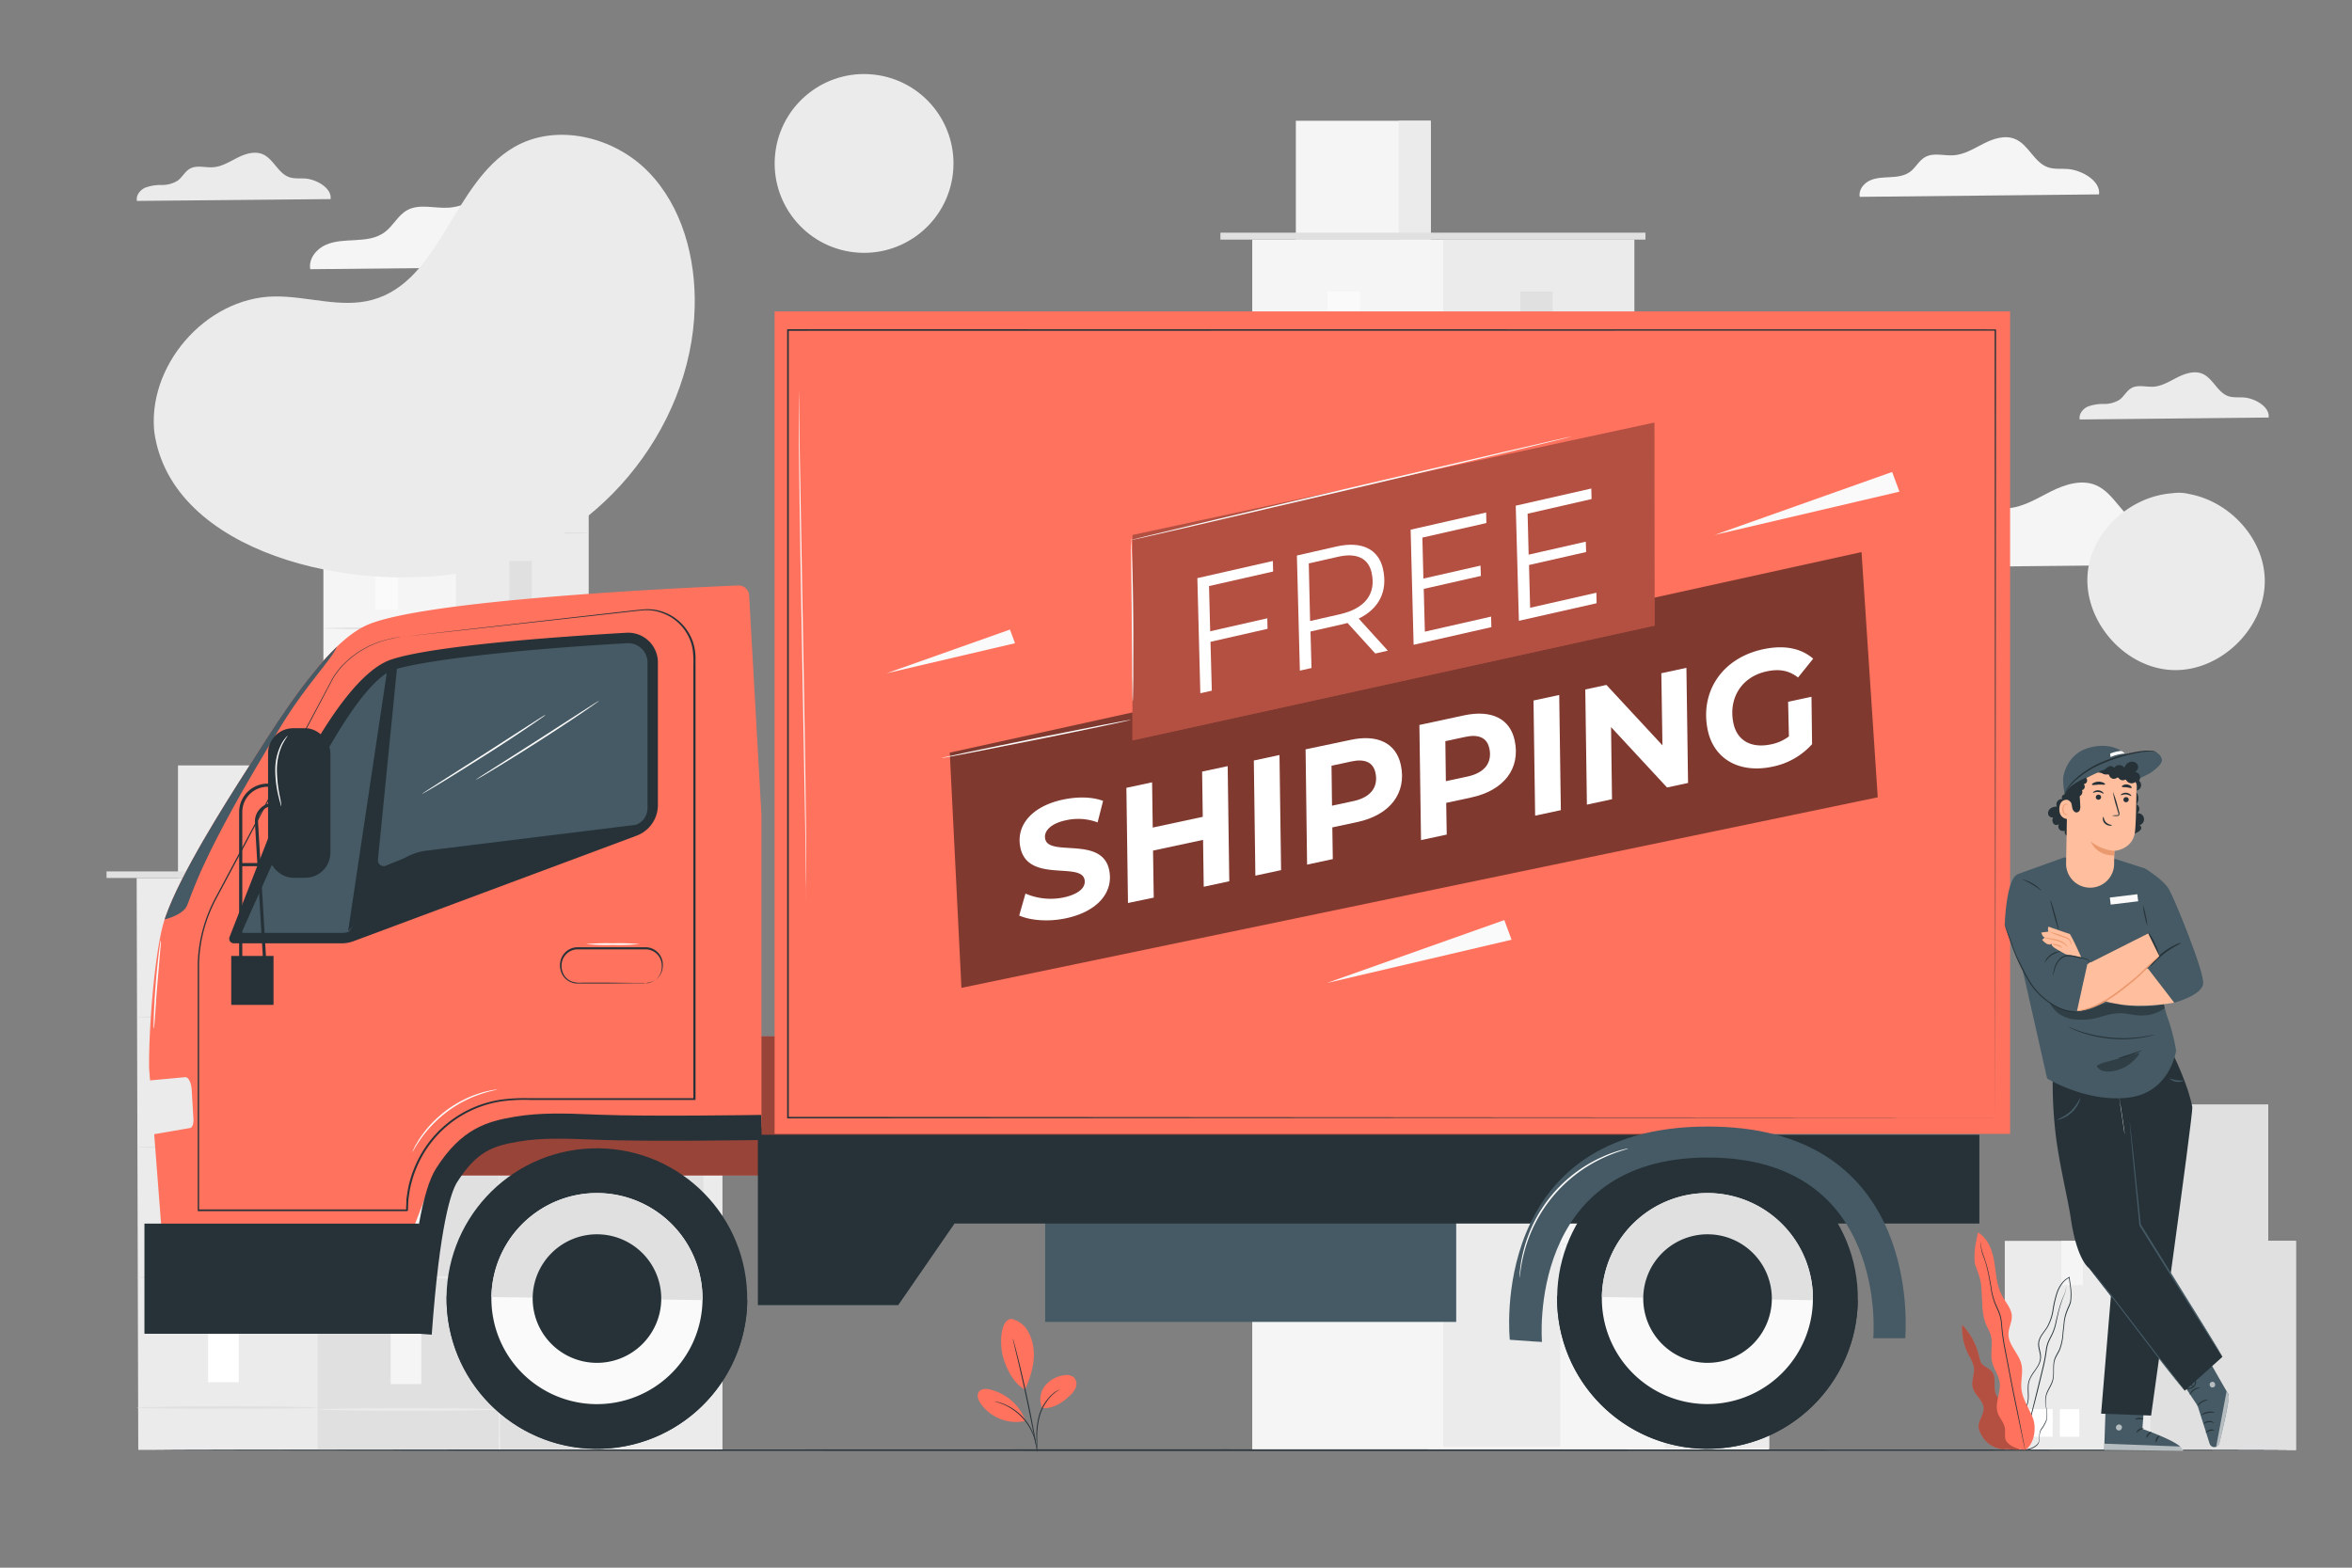 <svg xmlns="http://www.w3.org/2000/svg" viewBox="0 0 750 500"><rect x="0" y="0" width="750" height="500" fill="#808080" stroke="none"/><g id="background-complete"><path d="M669.33,62c.59-4.24-5.4-7.73-9.89-8.09-2.15-.18-4.38.15-6.41-.56-4.4-1.53-6.16-7.22-10.45-9-3.21-1.36-6.91-.15-10,1.42s-6.19,3.54-9.67,3.76c-3,.19-6.31-.93-9,.55-2,1.1-3,3.37-4.82,4.71s-4.1,1.59-6.31,1.71-4.49.14-6.5,1.06-3.67,3-3.25,5.22Z" style="fill:#f5f5f5"></path><rect x="103.12" y="137.51" width="84.52" height="267.86" style="fill:#f5f5f5"></rect><rect x="145.38" y="137.51" width="42.26" height="267.12" style="fill:#ebebeb"></rect><rect x="112.77" y="111.22" width="29.85" height="26.3" style="fill:#f5f5f5"></rect><rect x="135.5" y="111.22" width="7.11" height="26.3" style="fill:#ebebeb"></rect><polyline points="96.08 137.51 96.08 135.98 190.11 135.98 190.11 137.51" style="fill:#e0e0e0"></polyline><rect x="119.8" y="148.98" width="7.15" height="15.08" style="fill:#fafafa"></rect><path d="M145.38,170c0,.15-9.46.28-21.13.28s-21.13-.13-21.13-.28,9.46-.29,21.13-.29S145.38,169.83,145.38,170Z" style="fill:#e0e0e0"></path><rect x="162.43" y="148.98" width="7.15" height="15.08" style="fill:#e0e0e0"></rect><path d="M188,170c0,.15-9.46.28-21.13.28s-21.13-.13-21.13-.28,9.46-.29,21.13-.29S188,169.83,188,170Z" style="fill:#e0e0e0"></path><rect x="162.43" y="178.93" width="7.15" height="15.09" style="fill:#e0e0e0"></rect><path d="M188,199.94c0,.15-9.46.28-21.13.28s-21.13-.13-21.13-.28,9.46-.29,21.13-.29S188,199.78,188,199.94Z" style="fill:#e0e0e0"></path><rect x="162.43" y="209.78" width="7.15" height="15.08" style="fill:#e0e0e0"></rect><path d="M188,230.79c0,.16-9.46.29-21.13.29s-21.13-.13-21.13-.29,9.46-.29,21.13-.29S188,230.63,188,230.79Z" style="fill:#e0e0e0"></path><rect x="162.43" y="240.64" width="7.15" height="15.08" style="fill:#e0e0e0"></rect><path d="M188,261.64c0,.16-9.46.29-21.13.29s-21.13-.13-21.13-.29,9.46-.29,21.13-.29S188,261.48,188,261.64Z" style="fill:#e0e0e0"></path><rect x="162.43" y="270.61" width="7.15" height="15.08" style="fill:#e0e0e0"></rect><path d="M188,291.61c0,.16-9.46.29-21.13.29s-21.13-.13-21.13-.29,9.46-.29,21.13-.29S188,291.45,188,291.61Z" style="fill:#e0e0e0"></path><rect x="162.43" y="300.7" width="7.15" height="15.08" style="fill:#e0e0e0"></rect><rect x="162.43" y="331.18" width="7.15" height="15.08" style="fill:#e0e0e0"></rect><path d="M188,321.7c0,.16-9.46.29-21.13.29s-21.13-.13-21.13-.29,9.46-.28,21.13-.28S188,321.55,188,321.7Z" style="fill:#e0e0e0"></path><rect x="119.8" y="179.39" width="7.15" height="15.08" style="fill:#fafafa"></rect><path d="M145.38,200.39c0,.16-9.46.29-21.13.29s-21.13-.13-21.13-.29,9.46-.29,21.13-.29S145.38,200.23,145.38,200.39Z" style="fill:#e0e0e0"></path><rect x="119.8" y="209.79" width="7.15" height="15.08" style="fill:#fafafa"></rect><path d="M145.38,230.8c0,.16-9.46.29-21.13.29s-21.13-.13-21.13-.29,9.46-.29,21.13-.29S145.38,230.64,145.38,230.8Z" style="fill:#e0e0e0"></path><rect x="119.8" y="240.2" width="7.15" height="15.08" style="fill:#fafafa"></rect><path d="M145.38,261.21c0,.15-9.46.28-21.13.28s-21.13-.13-21.13-.28,9.46-.29,21.13-.29S145.38,261.05,145.38,261.21Z" style="fill:#e0e0e0"></path><rect x="119.8" y="270.61" width="7.15" height="15.08" style="fill:#fafafa"></rect><path d="M145.38,291.61c0,.16-9.46.29-21.13.29s-21.13-.13-21.13-.29,9.46-.29,21.13-.29S145.38,291.45,145.38,291.61Z" style="fill:#e0e0e0"></path><rect x="119.8" y="301.01" width="7.15" height="15.08" style="fill:#fafafa"></rect><path d="M145.38,322c0,.16-9.46.29-21.13.29s-21.13-.13-21.13-.29,9.46-.29,21.13-.29S145.38,321.86,145.38,322Z" style="fill:#e0e0e0"></path><rect x="119.8" y="331.42" width="7.15" height="15.08" style="fill:#fafafa"></rect><rect x="399.31" y="76.42" width="121.83" height="386.1" style="fill:#f5f5f5"></rect><rect x="460.22" y="76.42" width="60.91" height="385.04" style="fill:#ebebeb"></rect><rect x="413.22" y="38.52" width="43.02" height="37.91" style="fill:#f5f5f5"></rect><rect x="445.99" y="38.52" width="10.25" height="37.91" style="fill:#ebebeb"></rect><polyline points="389.16 76.42 389.16 74.21 524.7 74.21 524.7 76.42" style="fill:#e0e0e0"></polyline><rect x="423.36" y="92.96" width="10.31" height="21.74" style="fill:#fafafa"></rect><path d="M460.22,123.23c0,.23-13.63.42-30.45.42s-30.46-.19-30.46-.42,13.63-.41,30.46-.41S460.22,123,460.22,123.23Z" style="fill:#e0e0e0"></path><rect x="484.8" y="92.96" width="10.31" height="21.74" style="fill:#e0e0e0"></rect><path d="M521.67,123.23c0,.23-13.64.42-30.46.42s-30.46-.19-30.46-.42,13.64-.41,30.46-.41S521.67,123,521.67,123.23Z" style="fill:#e0e0e0"></path><rect x="484.8" y="136.13" width="10.31" height="21.74" style="fill:#e0e0e0"></rect><path d="M521.67,166.41c0,.23-13.64.41-30.46.41s-30.46-.18-30.46-.41,13.64-.42,30.46-.42S521.67,166.18,521.67,166.41Z" style="fill:#e0e0e0"></path><rect x="484.8" y="180.6" width="10.31" height="21.74" style="fill:#e0e0e0"></rect><path d="M521.67,210.88c0,.23-13.64.42-30.46.42s-30.46-.19-30.46-.42,13.64-.42,30.46-.42S521.67,210.65,521.67,210.88Z" style="fill:#e0e0e0"></path><rect x="484.8" y="225.08" width="10.31" height="21.74" style="fill:#e0e0e0"></rect><path d="M521.67,255.35c0,.23-13.64.42-30.46.42s-30.46-.19-30.46-.42,13.64-.41,30.46-.41S521.67,255.12,521.67,255.35Z" style="fill:#e0e0e0"></path><rect x="484.8" y="268.28" width="10.31" height="21.74" style="fill:#e0e0e0"></rect><path d="M521.67,298.56c0,.22-13.64.41-30.46.41s-30.46-.19-30.46-.41,13.64-.42,30.46-.42S521.67,298.33,521.67,298.56Z" style="fill:#e0e0e0"></path><rect x="484.8" y="311.65" width="10.31" height="21.74" style="fill:#e0e0e0"></rect><rect x="484.8" y="355.6" width="10.31" height="21.74" style="fill:#e0e0e0"></rect><path d="M521.67,341.93c0,.23-13.64.42-30.46.42s-30.46-.19-30.46-.42,13.64-.41,30.46-.41S521.67,341.7,521.67,341.93Z" style="fill:#e0e0e0"></path><rect x="423.36" y="136.79" width="10.31" height="21.74" style="fill:#fafafa"></rect><path d="M460.22,167.07c0,.22-13.63.41-30.45.41s-30.46-.19-30.46-.41,13.63-.42,30.46-.42S460.22,166.84,460.22,167.07Z" style="fill:#e0e0e0"></path><rect x="423.36" y="180.62" width="10.31" height="21.74" style="fill:#fafafa"></rect><path d="M460.22,210.9c0,.22-13.63.41-30.45.41s-30.46-.19-30.46-.41,13.63-.42,30.46-.42S460.22,210.67,460.22,210.9Z" style="fill:#e0e0e0"></path><rect x="423.36" y="224.45" width="10.31" height="21.74" style="fill:#fafafa"></rect><path d="M460.22,254.73c0,.22-13.63.41-30.45.41s-30.46-.19-30.46-.41,13.63-.42,30.46-.42S460.22,254.5,460.22,254.73Z" style="fill:#e0e0e0"></path><rect x="423.36" y="268.28" width="10.31" height="21.74" style="fill:#fafafa"></rect><path d="M460.22,298.56c0,.22-13.63.41-30.45.41s-30.46-.19-30.46-.41,13.63-.42,30.46-.42S460.22,298.33,460.22,298.56Z" style="fill:#e0e0e0"></path><rect x="423.36" y="312.11" width="10.31" height="21.74" style="fill:#fafafa"></rect><path d="M460.22,342.39c0,.23-13.63.41-30.45.41s-30.46-.18-30.46-.41,13.63-.42,30.46-.42S460.22,342.16,460.22,342.39Z" style="fill:#e0e0e0"></path><rect x="423.36" y="355.94" width="10.31" height="21.74" style="fill:#fafafa"></rect><rect x="497.57" y="251.57" width="66.56" height="210.94" style="fill:#f5f5f5"></rect><rect x="530.85" y="251.57" width="33.28" height="210.36" style="fill:#ebebeb"></rect><rect x="505.17" y="230.86" width="23.5" height="20.71" style="fill:#f5f5f5"></rect><rect x="523.07" y="230.86" width="5.6" height="20.71" style="fill:#ebebeb"></rect><polyline points="492.02 251.57 492.02 250.36 566.08 250.36 566.08 251.57" style="fill:#e0e0e0"></polyline><rect x="510.71" y="260.6" width="5.63" height="11.88" style="fill:#fafafa"></rect><path d="M530.85,277.15c0,.12-7.45.22-16.64.22s-16.64-.1-16.64-.22,7.45-.23,16.64-.23S530.85,277,530.85,277.15Z" style="fill:#e0e0e0"></path><rect x="544.28" y="260.6" width="5.63" height="11.88" style="fill:#e0e0e0"></rect><path d="M564.42,277.15c0,.12-7.45.22-16.64.22s-16.64-.1-16.64-.22,7.45-.23,16.64-.23S564.42,277,564.42,277.15Z" style="fill:#e0e0e0"></path><rect x="544.28" y="284.19" width="5.63" height="11.88" style="fill:#e0e0e0"></rect><path d="M564.42,300.73c0,.13-7.45.23-16.64.23s-16.64-.1-16.64-.23,7.45-.23,16.64-.23S564.42,300.61,564.42,300.73Z" style="fill:#e0e0e0"></path><rect x="544.28" y="308.49" width="5.63" height="11.88" style="fill:#e0e0e0"></rect><path d="M564.42,325c0,.12-7.45.23-16.64.23s-16.64-.11-16.64-.23,7.45-.23,16.64-.23S564.42,324.9,564.42,325Z" style="fill:#e0e0e0"></path><rect x="544.28" y="332.78" width="5.63" height="11.88" style="fill:#e0e0e0"></rect><path d="M564.42,349.33c0,.12-7.45.22-16.64.22s-16.64-.1-16.64-.22,7.45-.23,16.64-.23S564.42,349.2,564.42,349.33Z" style="fill:#e0e0e0"></path><rect x="544.28" y="356.39" width="5.63" height="11.88" style="fill:#e0e0e0"></rect><path d="M564.42,372.93c0,.13-7.45.23-16.64.23s-16.64-.1-16.64-.23,7.45-.23,16.64-.23S564.42,372.8,564.42,372.93Z" style="fill:#e0e0e0"></path><rect x="544.28" y="380.09" width="5.63" height="11.88" style="fill:#e0e0e0"></rect><rect x="544.28" y="404.09" width="5.63" height="11.88" style="fill:#e0e0e0"></rect><path d="M564.42,396.63c0,.12-7.45.22-16.64.22s-16.64-.1-16.64-.22,7.45-.23,16.64-.23S564.42,396.5,564.42,396.63Z" style="fill:#e0e0e0"></path><rect x="510.71" y="284.55" width="5.63" height="11.88" style="fill:#fafafa"></rect><path d="M530.85,301.09c0,.13-7.45.23-16.64.23s-16.64-.1-16.64-.23,7.45-.23,16.64-.23S530.85,301,530.85,301.09Z" style="fill:#e0e0e0"></path><rect x="510.71" y="308.5" width="5.63" height="11.88" style="fill:#fafafa"></rect><path d="M530.85,325c0,.12-7.45.22-16.64.22s-16.64-.1-16.64-.22,7.45-.23,16.64-.23S530.85,324.91,530.85,325Z" style="fill:#e0e0e0"></path><rect x="510.71" y="332.44" width="5.63" height="11.88" style="fill:#fafafa"></rect><path d="M530.85,349c0,.13-7.45.23-16.64.23s-16.64-.1-16.64-.23,7.45-.22,16.64-.22S530.85,348.86,530.85,349Z" style="fill:#e0e0e0"></path><rect x="510.71" y="356.39" width="5.63" height="11.88" style="fill:#fafafa"></rect><path d="M530.85,372.93c0,.13-7.45.23-16.64.23s-16.64-.1-16.64-.23,7.45-.23,16.64-.23S530.85,372.8,530.85,372.93Z" style="fill:#e0e0e0"></path><rect x="510.71" y="380.33" width="5.63" height="11.88" style="fill:#fafafa"></rect><path d="M530.85,396.88c0,.12-7.45.22-16.64.22s-16.64-.1-16.64-.22,7.45-.23,16.64-.23S530.85,396.75,530.85,396.88Z" style="fill:#e0e0e0"></path><rect x="510.71" y="404.28" width="5.63" height="11.88" style="fill:#fafafa"></rect><rect x="158.67" y="326.52" width="71.66" height="136" style="fill:#e0e0e0"></rect><rect x="196.73" y="326.52" width="33.6" height="136" style="fill:#ebebeb"></rect><rect x="173.7" y="339.31" width="6.44" height="15.65" style="fill:#f5f5f5"></rect><rect x="173.7" y="400.58" width="6.44" height="15.65" style="fill:#f5f5f5"></rect><path d="M196.73,361.11c0,.14-8.52.24-19,.24s-19-.1-19-.24,8.52-.24,19-.24S196.73,361,196.73,361.11Z" style="fill:#f5f5f5"></path><rect x="173.7" y="370.18" width="6.44" height="15.65" style="fill:#f5f5f5"></rect><path d="M196.73,392c0,.13-8.52.24-19,.24s-19-.11-19-.24,8.52-.25,19-.25S196.73,391.84,196.73,392Z" style="fill:#f5f5f5"></path><rect x="203.87" y="339.31" width="6.44" height="15.65" style="fill:#e0e0e0"></rect><rect x="217.85" y="339.31" width="6.44" height="15.65" style="fill:#e0e0e0"></rect><rect x="203.87" y="369.02" width="6.44" height="15.65" style="fill:#e0e0e0"></rect><rect x="217.85" y="369.02" width="6.44" height="15.65" style="fill:#e0e0e0"></rect><rect x="203.87" y="398.72" width="6.44" height="15.65" style="fill:#e0e0e0"></rect><rect x="217.85" y="398.72" width="6.44" height="15.65" style="fill:#e0e0e0"></rect><rect x="153.29" y="323.23" width="82.43" height="3.41" style="fill:#e0e0e0"></rect><path d="M230.83,327c0,.13-16,.24-35.77.24s-35.77-.11-35.77-.24,16-.25,35.77-.25S230.83,326.82,230.83,327Z" style="fill:#ebebeb"></path><polygon points="159.49 462.42 44.09 462.42 43.58 280.03 158.99 280.03 159.49 462.42" style="fill:#ebebeb"></polygon><rect x="101.29" y="280.03" width="57.7" height="182.39" style="fill:#e0e0e0"></rect><rect x="56.76" y="244.12" width="40.75" height="35.91" style="fill:#ebebeb"></rect><rect x="87.8" y="244.12" width="9.71" height="35.91" style="fill:#e0e0e0"></rect><rect x="33.97" y="277.93" width="128.4" height="2.09" style="fill:#e0e0e0"></rect><rect x="66.36" y="295.69" width="9.77" height="20.6" style="fill:#fff"></rect><path d="M101.29,324.37c0,.22-12.92.39-28.85.39s-28.86-.17-28.86-.39S56.5,324,72.44,324,101.29,324.15,101.29,324.37Z" style="fill:#e0e0e0"></path><rect x="124.57" y="295.69" width="9.77" height="20.6" style="fill:#f5f5f5"></rect><path d="M159.49,324.37c0,.22-12.92.39-28.85.39s-28.85-.17-28.85-.39,12.91-.39,28.85-.39S159.49,324.15,159.49,324.37Z" style="fill:#ebebeb"></path><rect x="124.57" y="336.58" width="9.77" height="20.6" style="fill:#f5f5f5"></rect><path d="M159.49,365.27c0,.21-12.92.39-28.85.39s-28.85-.18-28.85-.39,12.91-.4,28.85-.4S159.49,365.05,159.49,365.27Z" style="fill:#ebebeb"></path><rect x="124.57" y="378.71" width="9.77" height="20.6" style="fill:#f5f5f5"></rect><path d="M159.49,407.4c0,.21-12.92.39-28.85.39s-28.85-.18-28.85-.39,12.91-.4,28.85-.4S159.49,407.18,159.49,407.4Z" style="fill:#ebebeb"></path><rect x="124.57" y="420.84" width="9.77" height="20.6" style="fill:#f5f5f5"></rect><path d="M159.49,449.52c0,.22-12.92.4-28.85.4s-28.85-.18-28.85-.4,12.91-.39,28.85-.39S159.49,449.31,159.49,449.52Z" style="fill:#ebebeb"></path><rect x="66.36" y="337.21" width="9.77" height="20.6" style="fill:#fff"></rect><path d="M101.29,365.89c0,.22-12.92.39-28.85.39s-28.86-.17-28.86-.39,12.92-.39,28.86-.39S101.29,365.67,101.29,365.89Z" style="fill:#e0e0e0"></path><rect x="66.36" y="378.73" width="9.77" height="20.6" style="fill:#fff"></rect><path d="M101.29,407.41c0,.22-12.92.39-28.85.39s-28.86-.17-28.86-.39S56.5,407,72.44,407,101.29,407.19,101.29,407.41Z" style="fill:#e0e0e0"></path><rect x="66.36" y="420.25" width="9.77" height="20.6" style="fill:#fff"></rect><path d="M101.29,448.93c0,.22-12.92.39-28.85.39s-28.86-.17-28.86-.39,12.92-.39,28.86-.39S101.29,448.71,101.29,448.93Z" style="fill:#e0e0e0"></path><path d="M706.55,180c.83-6.06-7.72-11-14.15-11.56-3.06-.25-6.25.22-9.15-.79-6.29-2.19-8.8-10.32-14.94-12.91-4.59-1.94-9.88-.21-14.32,2s-8.85,5.05-13.82,5.37c-4.32.28-9-1.33-12.8.79-2.82,1.57-4.3,4.82-6.9,6.74s-5.85,2.27-9,2.44-6.42.2-9.29,1.52-5.25,4.35-4.65,7.45Z" style="fill:#f5f5f5"></path><rect x="639.28" y="395.77" width="92.84" height="66.74" style="fill:#ebebeb"></rect><path d="M664.18,395.77c.14,0,0,14.09,0,14.09h-6.87V395.77Z" style="fill:#f5f5f5"></path><rect x="685.7" y="395.77" width="46.42" height="66.74" transform="translate(1417.82 858.28) rotate(180)" style="fill:#e0e0e0"></rect><rect x="642.11" y="449.45" width="12.43" height="8.79" style="fill:#fff"></rect><rect x="656.84" y="449.45" width="6.21" height="8.79" style="fill:#fff"></rect><rect x="662.85" y="352.31" width="60.45" height="43.46" style="fill:#ebebeb"></rect><path d="M679.07,352.31c.08,0,0,9.18,0,9.18h-4.48v-9.18Z" style="fill:#f5f5f5"></path><rect x="693.08" y="352.31" width="30.22" height="43.46" transform="translate(1416.38 748.08) rotate(180)" style="fill:#e0e0e0"></rect><rect x="664.7" y="387.26" width="8.09" height="5.73" style="fill:#fff"></rect><rect x="674.28" y="387.26" width="4.05" height="5.73" style="fill:#fff"></rect><path d="M105.41,63.5c.47-3.43-4.37-6.26-8-6.55-1.74-.14-3.54.12-5.19-.45-3.56-1.24-5-5.84-8.46-7.31-2.6-1.1-5.59-.12-8.11,1.15s-5,2.86-7.82,3c-2.45.16-5.11-.75-7.25.45-1.6.89-2.44,2.73-3.91,3.81A9.34,9.34,0,0,1,51.56,59a14.08,14.08,0,0,0-5.26.86c-1.63.74-3,2.46-2.64,4.22Z" style="fill:#ebebeb"></path><path d="M723.41,133.17c.46-3.35-4.26-6.1-7.81-6.39-1.69-.13-3.45.12-5.06-.43-3.47-1.22-4.86-5.71-8.25-7.14-2.53-1.06-5.45-.11-7.91,1.12s-4.89,2.8-7.63,3c-2.39.16-5-.73-7.07.44-1.56.87-2.37,2.66-3.81,3.72a9.18,9.18,0,0,1-5,1.35,13.86,13.86,0,0,0-5.13.84c-1.59.72-2.9,2.4-2.57,4.11Z" style="fill:#ebebeb"></path><path d="M211.72,84.75c.86-6.27-8-11.43-14.63-12-3.18-.25-6.47.23-9.47-.81-6.51-2.27-9.11-10.68-15.46-13.36-4.75-2-10.21-.22-14.81,2.1s-9.15,5.23-14.29,5.56c-4.48.29-9.33-1.37-13.25.81-2.91,1.63-4.44,5-7.13,7s-6.05,2.35-9.32,2.53-6.64.21-9.61,1.57-5.42,4.5-4.81,7.71Z" style="fill:#f5f5f5"></path></g><g id="background-simple"><path d="M49.31,138.75C46.45,117,65.46,94.93,87.42,94.55c10.51-.18,21.2,3.85,31.34,1.07,21.8-6,25.61-37.37,45.18-48.7,13.53-7.83,31.91-3.31,42.81,7.89S221.9,82.38,221.52,98c-1,39.48-31.8,76.24-70.51,84.05S54.7,176.27,49.22,137.9" style="fill:#ebebeb"></path><circle cx="275.52" cy="52.12" r="28.51" transform="translate(180.31 315.87) rotate(-80.86)" style="fill:#ebebeb"></circle><path d="M698.24,157.6a14.49,14.49,0,0,0-1.91-.35,13.4,13.4,0,0,0-3.63.07c-13.14.92-25.46,11.75-26.94,25-1.7,15.35,11.47,30.71,26.9,31.38s29.88-13.49,29.52-28.93C721.88,171.68,711,160,698.24,157.6Z" style="fill:#ebebeb"></path></g><g id="Floor"><path d="M731.78,462.51c0,.15-152.7.26-341,.26s-341-.11-341-.26,152.67-.26,341.05-.26S731.78,462.37,731.78,462.51Z" style="fill:#263238"></path></g><g id="Plants"><path d="M322.55,420.64a8.1,8.1,0,0,1,5.12,3.75,14.22,14.22,0,0,1,1.93,6.17c.44,4.19-1,8.83-2.76,12.64-4.1-2.25-6-7.31-6.87-9.94-1.3-4.16-1.13-12.47,2.58-12.62" style="fill:#FF725E"></path><path d="M332.32,449.07a6.94,6.94,0,0,1,.77-6.91,9.2,9.2,0,0,1,6.17-3.52,3.84,3.84,0,0,1,3.19.67,3,3,0,0,1,.69,2.92,6.08,6.08,0,0,1-1.7,2.61c-2.57,2.52-5.52,4.5-9.12,4.23" style="fill:#FF725E"></path><path d="M330.67,462.56a4.19,4.19,0,0,1-.07-.86c0-.62-.05-1.41-.08-2.36a24.33,24.33,0,0,1,.75-7.77,14.75,14.75,0,0,1,4-6.67,10.06,10.06,0,0,1,1.91-1.4,4.37,4.37,0,0,1,.58-.29c.13-.06.2-.09.21-.08a16,16,0,0,0-2.56,1.93,15.36,15.36,0,0,0-3.84,6.6,25.78,25.78,0,0,0-.82,7.68c0,1,0,1.8,0,2.36A4.46,4.46,0,0,1,330.67,462.56Z" style="fill:#263238"></path><path d="M323,427a1.63,1.63,0,0,1,.12.35c.08.27.17.62.29,1,.25.91.6,2.22,1,3.85.83,3.25,1.91,7.75,3,12.76s1.95,9.55,2.54,12.86c.29,1.65.52,3,.66,3.91.07.44.12.8.16,1.07a2.7,2.7,0,0,1,0,.38,1.59,1.59,0,0,1-.1-.37c-.06-.27-.13-.62-.22-1.06-.18-.95-.44-2.28-.75-3.89-.64-3.29-1.55-7.84-2.62-12.84s-2.13-9.51-2.9-12.77c-.38-1.61-.69-2.92-.91-3.87l-.24-1A1.71,1.71,0,0,1,323,427Z" style="fill:#263238"></path><path d="M326.92,452.86a16.2,16.2,0,0,0-11.18-9.68c-1.27-.3-2.85-.33-3.61.74s-.2,2.55.52,3.64a13.83,13.83,0,0,0,14.26,5.66" style="fill:#FF725E"></path><path d="M317.15,446.94a3.77,3.77,0,0,1,.8.15,9.11,9.11,0,0,1,.92.26c.36.13.77.23,1.2.43a13.86,13.86,0,0,1,1.4.64,15.26,15.26,0,0,1,1.53.88,17.78,17.78,0,0,1,3.12,2.59,17.51,17.51,0,0,1,2.4,3.27,15.32,15.32,0,0,1,.77,1.59,14.63,14.63,0,0,1,.54,1.44,11.91,11.91,0,0,1,.32,1.23,6.08,6.08,0,0,1,.18.94,4,4,0,0,1,.09.81c-.07,0-.2-1.15-.8-2.91a13.72,13.72,0,0,0-.56-1.41,14.19,14.19,0,0,0-.79-1.55,17.71,17.71,0,0,0-2.37-3.2,18.42,18.42,0,0,0-3-2.56,16.52,16.52,0,0,0-1.5-.9c-.47-.27-.94-.47-1.36-.66C318.27,447.24,317.13,447,317.15,446.94Z" style="fill:#263238"></path><path d="M641,452c.38-1.46-.58-2.93-1.66-4s-2.37-2-2.93-3.42c-.91-2.28.31-5.23-1.24-7.13-.91-1.12-2.54-1.5-3.35-2.69a6.1,6.1,0,0,1-.73-2.14,21.69,21.69,0,0,0-5.4-10.09,18.92,18.92,0,0,0,2.12,9.73A12.33,12.33,0,0,1,629.4,436c.34,2.17-.87,4.4-.34,6.53.61,2.43,3.34,4.06,3.47,6.56.11,2.12-1.74,4-1.6,6.1a5.82,5.82,0,0,0,.94,2.51,8.42,8.42,0,0,0,7.69,4.53l4.47.16Z" style="fill:#FF725E"></path><g style="opacity:0.3"><path d="M641,452c.38-1.46-.58-2.93-1.66-4s-2.37-2-2.93-3.42c-.91-2.28.31-5.23-1.24-7.13-.91-1.12-2.54-1.5-3.35-2.69a6.1,6.1,0,0,1-.73-2.14,21.69,21.69,0,0,0-5.4-10.09,18.92,18.92,0,0,0,2.12,9.73A12.33,12.33,0,0,1,629.4,436c.34,2.17-.87,4.4-.34,6.53.61,2.43,3.34,4.06,3.47,6.56.11,2.12-1.74,4-1.6,6.1a5.82,5.82,0,0,0,.94,2.51,8.42,8.42,0,0,0,7.69,4.53l4.47.16Z"></path></g><path d="M644.93,462.49a3.51,3.51,0,0,0,1.23,0,7.59,7.59,0,0,0,1.45-.36,6.2,6.2,0,0,0,1.79-1,2.47,2.47,0,0,0,.74-1,4.81,4.81,0,0,0,.21-1.33,12.1,12.1,0,0,1,.11-1.45,3.8,3.8,0,0,1,.54-1.43,10.8,10.8,0,0,0,1.68-3.06,10,10,0,0,0-.12-3.91,8.33,8.33,0,0,1,.11-4.2c.48-1.39,1.45-2.66,1.94-4.23s.26-3.3.37-5a6.56,6.56,0,0,1,.58-2.48c.36-.79.86-1.53,1.25-2.36a17,17,0,0,0,1.15-5.46c.11-.94.22-1.89.32-2.85a13.82,13.82,0,0,1,.5-2.86,22.76,22.76,0,0,1,1.07-2.76,10.79,10.79,0,0,0,.52-1.45c.08-.52.11-1,.14-1.53a17.76,17.76,0,0,0-.12-3.09c-.12-1-.31-2.06-.42-3.09l0-.18,0-.2-.18.09a6.87,6.87,0,0,0-2.41,2,10.87,10.87,0,0,0-1.47,2.72,32.66,32.66,0,0,0-1.39,5.85,16.06,16.06,0,0,1-1.84,5.4c-.49.79-1.08,1.52-1.6,2.29a6.33,6.33,0,0,0-1.11,2.55c-.26,1.89.78,3.55.56,5.22a5.65,5.65,0,0,1-.81,2.32c-.41.71-.88,1.37-1.34,2a12.5,12.5,0,0,0-1.19,2.06,6.35,6.35,0,0,0-.55,2.24c-.11,1.5.1,2.93,0,4.28a9.82,9.82,0,0,1-1.1,3.67c-.54,1.1-1.14,2.09-1.64,3a15.3,15.3,0,0,0-.68,1.43,6.92,6.92,0,0,0-.39,1.41,8.79,8.79,0,0,0,0,2.55,6.5,6.5,0,0,0,1.28,3.25,4.87,4.87,0,0,0,.36.39,2,2,0,0,0,.3.25l.25.18a6,6,0,0,1-.86-.86,6.4,6.4,0,0,1-1.22-3.23,8.92,8.92,0,0,1,.06-2.51,7.39,7.39,0,0,1,.4-1.38,14.89,14.89,0,0,1,.68-1.4c.5-1,1.11-1.94,1.66-3.05a10,10,0,0,0,1.14-3.73c.12-1.38-.09-2.82,0-4.29a6.19,6.19,0,0,1,.54-2.16,12.21,12.21,0,0,1,1.18-2c.45-.66.93-1.32,1.35-2.05a5.89,5.89,0,0,0,.85-2.41c.22-1.79-.81-3.46-.55-5.21a6.13,6.13,0,0,1,1.08-2.44c.5-.76,1.1-1.48,1.6-2.3a16,16,0,0,0,1.88-5.49,33.72,33.72,0,0,1,1.38-5.8,10.81,10.81,0,0,1,1.44-2.65,6.53,6.53,0,0,1,2.3-1.94l-.2-.12,0,.18c.11,1.05.3,2.07.42,3.09a18.26,18.26,0,0,1,.11,3,12,12,0,0,1-.13,1.49,9.37,9.37,0,0,1-.5,1.4,23,23,0,0,0-1.08,2.79,14,14,0,0,0-.5,2.9c-.11,1-.22,1.92-.32,2.86a16.85,16.85,0,0,1-1.12,5.37c-.37.81-.87,1.56-1.25,2.38a6.83,6.83,0,0,0-.59,2.57c-.1,1.72.12,3.41-.34,4.93s-1.44,2.79-1.93,4.23a8.5,8.5,0,0,0-.1,4.3,10.05,10.05,0,0,1,.15,3.84,10.86,10.86,0,0,1-1.65,3,4,4,0,0,0-.55,1.49,12.65,12.65,0,0,0-.1,1.46,4.49,4.49,0,0,1-.19,1.3,2.42,2.42,0,0,1-.69.94,6.14,6.14,0,0,1-1.75,1,7.5,7.5,0,0,1-1.43.38,4.41,4.41,0,0,1-.91.09Z" style="fill:#263238"></path><path d="M659,409.88a1,1,0,0,0,0,.14l-.1.4c-.09.35-.19.88-.36,1.55s-.58,1.4-.93,2.33a31.44,31.44,0,0,0-1.06,3.16c-.34,1.2-.64,2.52-1,3.93a16.31,16.31,0,0,1-1.43,4.37c-.36.72-.78,1.46-1.1,2.26a10.46,10.46,0,0,0-.65,2.56,51.12,51.12,0,0,1-1,5.4c-.89,3.66-1.75,7.15-2.52,10.32s-1.52,6-2.12,8.42-1.07,4.31-1.4,5.68c-.16.65-.28,1.17-.37,1.54l-.09.41a.72.72,0,0,0,0,.14s0-.05.05-.14l.12-.39c.1-.38.24-.89.42-1.54.35-1.36.86-3.28,1.49-5.65s1.35-5.25,2.17-8.4,1.65-6.66,2.55-10.32a52.58,52.58,0,0,0,1-5.43,10.77,10.77,0,0,1,.62-2.5c.32-.78.72-1.51,1.09-2.25a16.69,16.69,0,0,0,1.42-4.42c.31-1.42.6-2.74.92-3.93s.68-2.25,1-3.17.72-1.67.88-2.36.24-1.2.31-1.56L659,410C659,409.93,659,409.88,659,409.88Z" style="fill:#263238"></path><path d="M645.72,462.5c2.92-1.73,3.75-7,2.54-10.16s-3.35-6.06-3.68-9.44c-.25-2.6.6-5.26,0-7.8-.81-3.42-4.15-6.07-4.12-9.59,0-2,1.15-3.84,1.06-5.81-.11-2.42-2-4.34-3.12-6.47-1.76-3.27-1.87-7.12-2.48-10.78s-2-7.58-5.24-9.38c-.47,3.11-1.29,5.24-1,9.44.1,1.52,1.85,4.41,2.09,7.72.14,2,.24,4,.36,5.94a19.23,19.23,0,0,0,.94,5.7c.53,1.38,1.38,2.64,1.77,4.06.74,2.69-.23,5.6.37,8.32.5,2.3,2.1,4.28,2.42,6.62.46,3.28-1.66,6.69-.58,9.82.54,1.56,1.82,2.81,2.18,4.41.29,1.25,0,2.56.23,3.81.41,2,4.26,3.58,6.31,3.46" style="fill:#FF725E"></path><path d="M631.48,396.16s0,.06,0,.17l.07.51c.06.45.14,1.11.29,2s.6,1.82,1,3,.74,2.5,1.07,4,.61,3.15.9,4.93a20.36,20.36,0,0,0,1.5,5.58c.4.94.86,1.87,1.21,2.86a13,13,0,0,1,.61,3.16,64,64,0,0,0,.86,6.79c.89,4.6,1.74,9,2.52,13s1.55,7.55,2.17,10.57,1.13,5.42,1.49,7.12c.17.82.31,1.47.41,1.93l.12.5.05.17a1.06,1.06,0,0,0,0-.17l-.09-.51c-.09-.46-.21-1.12-.36-1.95-.34-1.7-.82-4.13-1.4-7.13S642.53,446,641.74,442s-1.61-8.37-2.5-13a66,66,0,0,1-.86-6.77,13.31,13.31,0,0,0-.63-3.22c-.36-1-.82-1.95-1.23-2.87a20.8,20.8,0,0,1-1.51-5.52c-.3-1.78-.59-3.44-.94-4.94a41.19,41.19,0,0,0-1.11-4c-.37-1.16-.83-2.12-1-3s-.26-1.51-.35-1.95c0-.21-.07-.37-.09-.5A.68.68,0,0,0,631.48,396.16Z" style="fill:#263238"></path></g><g id="Vehicle"><rect x="116.49" y="330.53" width="444.07" height="44.38" style="fill:#FF725E"></rect><g style="opacity:0.4"><rect x="116.49" y="330.53" width="444.07" height="44.38"></rect></g><rect x="333.27" y="380.51" width="131.08" height="41.1" style="fill:#455a64"></rect><polygon points="241.67 361.92 241.67 416.25 286.43 416.25 304.37 390.25 631.18 390.25 631.18 361.92 241.67 361.92" style="fill:#263238"></polygon><path d="M238.88,189.88a3.34,3.34,0,0,0-3.46-3.15c-17.69.73-101.67,4.58-118.94,12.88-13.22,6.36-27.7,30.1-37.91,46.09-7.32,11.46-23.49,36.9-26.76,49.91-2.77,11-4.44,33.88-4.25,45.23l4.62,60.06h76.11l7.62-19.84a33.5,33.5,0,0,1,31.27-21.47h75.63V259.92Z" style="fill:#FF725E"></path><path d="M107.46,206.26c-10.48,10-21,27-28.89,39.44-6.78,10.61-21.14,33.2-25.83,46.82-.09.25-.16.49-.24.74,2.32-.64,5.89-1.95,7-4.15,1.67-3.33,3.81-14.74,30.27-57.81C97.81,218.17,105.65,210.49,107.46,206.26Z" style="fill:#455a64"></path><path d="M199.78,201.81c-19.46,1.11-61.65,4-75.13,8.58-17.56,6-37.27,52.49-38.2,54.53l-13.28,34a1.48,1.48,0,0,0,1.4,1.95H108.9a11,11,0,0,0,3.81-.68L203,266.53a10.44,10.44,0,0,0,6.79-9.78V211.28A9.48,9.48,0,0,0,199.78,201.81Z" style="fill:#263238"></path><path d="M77,297.53S89.72,269,94,259.65c6.46-14.12,21.55-43,31.74-46.11,9.37-2.81,36.31-6.23,74.23-8.4h.36a6.16,6.16,0,0,1,6.14,6.15v46.5a5.65,5.65,0,0,1-3.66,5.27l-66.71,8.23a18.57,18.57,0,0,0-13.25,8.24l-11.56,17.63a6.11,6.11,0,0,1-2.12.38Z" style="fill:#455a64"></path><path d="M133.68,271.8,111,297.06l12.55-83.87,3.14-1.08-6.18,62.13a1.83,1.83,0,0,0,2.5,1.87Z" style="fill:#263238"></path><path d="M46.07,346.67c-.08-1.09.29-2,.85-2l12.16-1.12c1-.1,1.93,1.79,2.05,4l.55,9.33c.09,1.5-.36,2.77-1,2.88l-12.4,2.14c-.56.1-1.1-.73-1.18-1.83Z" style="fill:#ebebeb"></path><rect x="46.06" y="390.26" width="87.62" height="35.13" style="fill:#263238"></rect><circle cx="190.35" cy="414.17" r="47.94" transform="translate(-15.78 7.62) rotate(-2.2)" style="fill:#263238"></circle><path d="M142.43,413.35a.53.53,0,0,1,0,.13,47.94,47.94,0,0,0,95.87,1.38s0-.08,0-.12Z" style="fill:#263238"></path><path d="M156.7,413.68a33.66,33.66,0,1,0,34.14-33.16A33.66,33.66,0,0,0,156.7,413.68Z" style="fill:#fafafa"></path><path d="M190.84,380.52a33.66,33.66,0,0,0-34.14,33.16l67.31,1A33.67,33.67,0,0,0,190.84,380.52Z" style="fill:#e0e0e0"></path><path d="M169.86,413.87a20.5,20.5,0,1,0,20.79-20.2A20.5,20.5,0,0,0,169.86,413.87Z" style="fill:#263238"></path><rect x="85.48" y="232.26" width="19.87" height="47.69" rx="7.98" style="fill:#263238"></rect><path d="M77.26,309.43h-1V259a9.08,9.08,0,0,1,9.07-9.07h2.4v1h-2.4A8.08,8.08,0,0,0,77.26,259Z" style="fill:#263238"></path><path d="M84.07,309.49l-2.78-47.15a6,6,0,0,1,5.93-6.29v1a4.94,4.94,0,0,0-4.93,5.23l2.78,47.16Z" style="fill:#263238"></path><rect x="73.74" y="304.89" width="13.48" height="15.61" style="fill:#263238"></rect><rect x="76.76" y="275.26" width="5.48" height="1" style="fill:#263238"></rect><path d="M128,203.16l1.19-.16,3.51-.41,13.6-1.57L197,195.25c2.7-.29,5.45-.65,8.3-.9a15.58,15.58,0,0,1,4.35.28,16.88,16.88,0,0,1,4.17,1.58,15.55,15.55,0,0,1,6.31,6.56,14.62,14.62,0,0,1,1.45,4.51,17.26,17.26,0,0,1,.21,2.4v2.41c0,12.91,0,26.77,0,41.46,0,29.38,0,62.06,0,97v.26H169.12a55.94,55.94,0,0,0-9,.43,34.93,34.93,0,0,0-27.64,22.07,27.25,27.25,0,0,0-1.09,3.27,28,28,0,0,0-.77,3.35l-.26,1.7-.12.85-.05.85-.08,1.71,0,.86v.1c.22-.22-.31.34-.27.28H63.05V386c0-15.07,0-29.6,0-43.48q0-10.41,0-20.33v-9.78c0-1.61,0-3.2,0-4.79a46.38,46.38,0,0,1,.34-4.73,47.45,47.45,0,0,1,5.66-17.22q4.13-7.77,8-15L91.23,244.1l11.51-21.57q1.26-2.35,2.42-4.55c.4-.72.75-1.45,1.17-2.13a21.14,21.14,0,0,1,1.35-1.92,28.38,28.38,0,0,1,6.06-5.63,30.55,30.55,0,0,1,10.37-4.51,26.51,26.51,0,0,1,3.87-.63l-1,.15c-.65.1-1.61.27-2.87.56a30.68,30.68,0,0,0-10.3,4.56,28.16,28.16,0,0,0-6,5.63,17.81,17.81,0,0,0-1.33,1.9c-.41.66-.76,1.4-1.16,2.13l-2.41,4.56L91.5,244.24c-4.28,8.06-9,16.95-14.1,26.59l-8,15a46.9,46.9,0,0,0-5.59,17.09,45.59,45.59,0,0,0-.33,4.69c0,1.57,0,3.18,0,4.78v9.78q0,9.91,0,20.33c0,13.88,0,28.41,0,43.48l-.25-.24h66.53c.07-.05-.48.48-.25.24v-.11l0-.86.09-1.74,0-.86.13-.86.26-1.73a28.36,28.36,0,0,1,.78-3.4,27.51,27.51,0,0,1,1.11-3.32,35.48,35.48,0,0,1,28.05-22.4,57.2,57.2,0,0,1,9-.43h52.43l-.26.25c0-34.9,0-67.58,0-97,0-14.69,0-28.55,0-41.46a28.63,28.63,0,0,0-.2-4.75,14.31,14.31,0,0,0-1.41-4.41,15,15,0,0,0-6.15-6.4,16,16,0,0,0-4.06-1.55,15.28,15.28,0,0,0-4.25-.29c-2.83.24-5.6.6-8.29.89l-50.69,5.61-13.61,1.49-3.51.37Z" style="fill:#263238"></path><path d="M205.83,313.68s.28,0,.78-.12a5.5,5.5,0,0,0,2.06-.82,5.21,5.21,0,0,0,2.09-2.72,5.78,5.78,0,0,0,.27-2.16,5.25,5.25,0,0,0-.61-2.32,5.18,5.18,0,0,0-4.5-2.75l-6.6,0-15.12,0a5.13,5.13,0,0,0-5.09,4.55,5.71,5.71,0,0,0,.63,3.45,5.13,5.13,0,0,0,2.5,2.22,7.8,7.8,0,0,0,3.26.4h3.2l5.75,0,8.33.08,2.27,0a4,4,0,0,1,.78.06,6.85,6.85,0,0,1-.78.05l-2.27,0-8.33.08-5.75,0h-3.2c-.56,0-1.1,0-1.69,0a6,6,0,0,1-1.75-.4,5.64,5.64,0,0,1-2.74-2.42,6.21,6.21,0,0,1-.7-3.75,5.63,5.63,0,0,1,5.58-5l15.12,0,6.6,0a5.55,5.55,0,0,1,5.44,5.49,6.11,6.11,0,0,1-.33,2.25,5.44,5.44,0,0,1-2.25,2.8,5.19,5.19,0,0,1-2.15.75A3.47,3.47,0,0,1,205.83,313.68Z" style="fill:#263238"></path><path d="M204,301.12a73.2,73.2,0,0,1-8.57.25,73.3,73.3,0,0,1-8.58-.25,71.89,71.89,0,0,1,8.58-.26A71.79,71.79,0,0,1,204,301.12Z" style="fill:#fff"></path><path d="M137.67,425.68l-8-.58c2.09-28.65,5.15-45.79,9.36-52.4,8.08-12.7,16.11-15,25-16.51,8.28-1.41,16.63-1.08,24.71-.75l2,.08c16.68.65,51.62.07,52,.07l.13,8c-.35,0-35.51.59-52.41-.07l-2-.08c-7.67-.3-15.59-.63-23.05.65-7.95,1.35-13.24,2.9-19.62,12.92C143.86,380,140.24,390.39,137.67,425.68Z" style="fill:#263238"></path><rect x="247" y="99.32" width="393.98" height="262.32" style="fill:#FF725E"></rect><path d="M636.26,356.45c0-1.69-.08-97.9-.21-251.2l.21.2-385,.06h0l.26-.26c0,89.29,0,174.28,0,251.2l-.24-.24,385,.24-385,.24H251v-.24c0-76.92,0-161.91,0-251.2V105h.29l385,.05h.21v.21C636.34,258.55,636.26,354.77,636.26,356.45Z" style="fill:#263238"></path><g style="opacity:0.5"><polygon points="302.86 240.04 306.58 315.07 598.77 254.29 593.6 176.08 302.86 240.04"></polygon></g><path d="M325,292l2-7a20.33,20.33,0,0,0,12.41,1.18c4.47-1,7-3.12,6.41-5.69-1.21-5.63-18,1.13-20.43-10.09-1.55-7.24,3.78-13.28,13.54-15.37,4.73-1,9.33-.9,12.82.4L350,262.3a17.55,17.55,0,0,0-10.14-.67c-4.73,1-7.11,3.42-6.57,5.94,1.2,5.79,18.05-1,20.38,9.83,1.56,7.3-3.87,13.36-13.68,15.46C334.27,294.1,328.47,293.55,325,292Z" style="fill:#fff"></path><path d="M391.48,244.35l.51,36.72-8.15,1.75-.21-14.95-15.95,3.42.22,15L359.69,288l-.51-36.73,8.2-1.76.2,14.43,15.95-3.42-.2-14.43Z" style="fill:#fff"></path><path d="M399.82,242.56,408,240.8l.51,36.72-8.2,1.76Z" style="fill:#fff"></path><path d="M446.7,244c1.92,8.95-3.47,16-14,18.21l-7.85,1.68L425,274l-8.2,1.76L416.32,239,430.56,236C439.36,234.07,445.22,237.08,446.7,244Zm-8.1,2.47c-.73-3.42-3.49-4.51-7.62-3.62l-6.39,1.37.16,12.75,6.89-1.48C437,254.31,439.6,251.12,438.6,246.44Z" style="fill:#fff"></path><path d="M483,236.17c1.92,9-3.47,16-14,18.21l-7.84,1.69.17,10.11-8.2,1.76-.52-36.72,14.24-3.06C475.68,226.27,481.54,229.28,483,236.17Zm-8.1,2.48c-.73-3.43-3.5-4.52-7.62-3.63l-6.39,1.37.16,12.76,6.89-1.48C473.34,246.51,475.92,243.32,474.92,238.65Z" style="fill:#fff"></path><path d="M489,223.42l8.2-1.76.52,36.73-8.2,1.76Z" style="fill:#fff"></path><path d="M537.76,213l.52,36.72-6.7,1.44L513.73,231.9l.3,23-8,1.73-.52-36.73,6.74-1.45,17.87,19.27-.36-23Z" style="fill:#fff"></path><path d="M570.19,223.83l7.45-1.6.19,15.11a22.91,22.91,0,0,1-12.56,7.17c-10.67,2.29-18.74-2.45-20.69-11.55-2.58-12,4.27-23,17.6-25.88,6.74-1.45,12.13-.35,16,3l-4.82,6c-3-2.31-6.12-2.79-10-1.95-8.25,1.77-12.26,8.84-10.6,16.59,1.13,5.28,5.42,8.1,12.11,6.66a13.88,13.88,0,0,0,5.57-2.51Z" style="fill:#fff"></path><polygon points="361.11 170.62 361.11 236.15 527.63 199.53 527.57 134.76 361.11 170.62" style="fill:#FF725E"></polygon><g style="opacity:0.3"><polygon points="361.11 170.62 361.11 236.15 527.63 199.53 527.57 134.76 361.11 170.62"></polygon></g><path d="M385.53,186.92l.37,14.42,18.22-4.14.07,3.36L386,204.7l.42,15.58-3.66.83-.95-36.72,24.08-5.47.08,3.36Z" style="fill:#fff"></path><path d="M433.26,197.29l9.29,10.23-4,.91-8.86-9.75c-.54.18-1.19.32-1.8.46l-10,2.27.32,11.64-3.71.84-.95-36.71,12.64-2.88c8-1.81,13.38.82,14.8,7.09C442.63,188.61,439.68,194.19,433.26,197.29Zm4.1-14.71c-1.05-4.61-4.87-6.33-10.69-5l-9.33,2.12.42,18.37,9.49-2.15C435.17,194.11,438.93,189.51,437.36,182.58Z" style="fill:#fff"></path><path d="M453.56,171.46l.33,13.07,18.21-4.14.12,3.3L454,187.82l.36,13.64,21.12-4.8.08,3.36-24.79,5.63-.95-36.71,24.08-5.48.08,3.36Z" style="fill:#fff"></path><path d="M487.12,163.84l.33,13.06,18.22-4.14.11,3.3-18.21,4.14.35,13.64,21.13-4.8.07,3.36L484.34,198l-1-36.72,24.09-5.47.08,3.36Z" style="fill:#fff"></path><polygon points="546.72 170.62 605.69 156.81 603.36 150.53 546.72 170.62" style="fill:#fafafa"></polygon><polygon points="282.67 214.75 323.67 205.15 322.05 200.79 282.67 214.75" style="fill:#fafafa"></polygon><polygon points="423.04 313.54 482.01 299.72 479.69 293.45 423.04 313.54" style="fill:#fafafa"></polygon><path d="M501.21,139.21c0,.14-31.48,7.67-70.37,16.81s-70.46,16.45-70.5,16.31,31.47-7.67,70.38-16.81S501.18,139.07,501.21,139.21Z" style="fill:#fafafa"></path><path d="M360.67,229.57c0,.14-13.5,3-30.22,6.36s-30.29,6-30.32,5.86,13.5-3,30.22-6.37S360.64,229.43,360.67,229.57Z" style="fill:#fafafa"></path><path d="M361.2,223.64a1.84,1.84,0,0,1-.06-.53c0-.41,0-.91-.05-1.51,0-1.39,0-3.27-.08-5.56,0-4.77-.08-11.22-.12-18.35s-.14-13.59-.19-18.35c0-2.29-.06-4.17-.08-5.56v-1.52a1.76,1.76,0,0,1,0-.52,2,2,0,0,1,.07.52c0,.41.06.9.1,1.51.08,1.31.16,3.21.24,5.56.17,4.69.3,11.18.35,18.35s0,13.66,0,18.35c0,2.3-.06,4.18-.08,5.57,0,.6,0,1.1-.05,1.51A3.13,3.13,0,0,1,361.2,223.64Z" style="fill:#fafafa"></path><path d="M191,223.54s-.12.12-.37.31l-1.1.79c-1,.69-2.37,1.65-4.11,2.84-3.49,2.36-8.35,5.58-13.77,9.05s-10.37,6.54-14,8.73c-1.8,1.09-3.27,2-4.29,2.56l-1.18.66a2,2,0,0,1-.43.21s.12-.12.37-.29l1.13-.76,4.21-2.69,13.89-8.86,13.84-8.92,4.21-2.69,1.16-.72A2.28,2.28,0,0,1,191,223.54Z" style="fill:#fafafa"></path><path d="M173.91,228.06s-.12.12-.37.31l-1.1.79c-1,.68-2.37,1.65-4.12,2.83-3.49,2.37-8.35,5.58-13.76,9s-10.37,6.55-14,8.74c-1.8,1.09-3.27,2-4.29,2.55l-1.18.67a1.54,1.54,0,0,1-.43.2,2.1,2.1,0,0,1,.37-.29l1.13-.75,4.2-2.7,13.9-8.85,13.84-8.92,4.21-2.7,1.15-.71A1.83,1.83,0,0,1,173.91,228.06Z" style="fill:#fafafa"></path><path d="M89.72,257.17a2.72,2.72,0,0,1-.31-.88c-.16-.57-.38-1.41-.63-2.45a35.68,35.68,0,0,1-1-8.3,18,18,0,0,1,1.9-8.14,11.78,11.78,0,0,1,1.42-2.12,3,3,0,0,1,.66-.65A32.25,32.25,0,0,0,90,237.57a19.15,19.15,0,0,0-1.71,8,42.74,42.74,0,0,0,.89,8.22A27.47,27.47,0,0,1,89.72,257.17Z" style="fill:#fafafa"></path><path d="M49,328.07A5.29,5.29,0,0,1,49,327c0-.72,0-1.76.06-3,.08-2.57.27-6.12.58-10s.68-7.44,1-10c.16-1.28.3-2.31.41-3a5.23,5.23,0,0,1,.23-1.09,4.18,4.18,0,0,1,0,1.12l-.26,3c-.22,2.68-.52,6.15-.85,10s-.53,7.31-.72,10c-.09,1.2-.17,2.21-.23,3A4.34,4.34,0,0,1,49,328.07Z" style="fill:#fafafa"></path><path d="M158.59,347.48c0,.11-1.93.38-4.92,1.35a38.89,38.89,0,0,0-5.11,2.07,38.49,38.49,0,0,0-10.82,8,38.69,38.69,0,0,0-3.51,4.25c-1.81,2.57-2.66,4.34-2.75,4.29a7.71,7.71,0,0,1,.56-1.26,13,13,0,0,1,.76-1.42c.32-.54.67-1.17,1.13-1.82a35,35,0,0,1,3.46-4.37A40.53,40.53,0,0,1,142.5,354a38.76,38.76,0,0,1,5.86-3.51,34.64,34.64,0,0,1,5.2-2c.75-.25,1.46-.39,2.07-.54a15.73,15.73,0,0,1,1.59-.3A7.2,7.2,0,0,1,158.59,347.48Z" style="fill:#fafafa"></path><path d="M257.07,287.11a2.43,2.43,0,0,1,0-.43q0-.46,0-1.26c0-1.14,0-2.77-.07-4.85-.06-4.24-.14-10.33-.25-17.84-.27-15.09-.64-35.88-1.05-58.85s-.76-43.8-.9-58.86c-.07-7.53-.09-13.63-.08-17.84,0-2.09,0-3.72,0-4.85l0-1.26c0-.29,0-.43,0-.43a2.3,2.3,0,0,1,0,.43q0,.45,0,1.26c0,1.13,0,2.76.07,4.85.06,4.24.14,10.32.25,17.83.27,15.09.64,35.88,1.05,58.86s.77,43.79.9,58.85c.07,7.54.1,13.63.09,17.84,0,2.09,0,3.72,0,4.86,0,.53,0,.95,0,1.26A3.62,3.62,0,0,1,257.07,287.11Z" style="fill:#fafafa"></path><circle cx="544.45" cy="414.17" r="47.94" transform="translate(-16.08 22.04) rotate(-2.29)" style="fill:#263238"></circle><path d="M496.53,413.35s0,.09,0,.13a47.93,47.93,0,1,0,95.86,1.38v-.12Z" style="fill:#263238"></path><path d="M510.8,413.68a33.65,33.65,0,1,0,34.14-33.16A33.66,33.66,0,0,0,510.8,413.68Z" style="fill:#fafafa"></path><path d="M544.94,380.52a33.65,33.65,0,0,0-34.14,33.16l67.3,1A33.65,33.65,0,0,0,544.94,380.52Z" style="fill:#e0e0e0"></path><path d="M524,413.87a20.5,20.5,0,1,0,20.79-20.2A20.5,20.5,0,0,0,524,413.87Z" style="fill:#263238"></path><path d="M481.44,427.3s-7.3-68,63.16-68c65,0,63.56,58.48,62.94,67.53H597.35s5.19-57.64-52.75-57.64S491.7,428,491.7,428,487.42,427.79,481.44,427.3Z" style="fill:#455a64"></path><path d="M519.18,366.34a2.32,2.32,0,0,1-.55.2c-.37.13-.92.26-1.6.5a48.72,48.72,0,0,0-5.73,2.23,45.84,45.84,0,0,0-25.22,30,49,49,0,0,0-1.21,6c-.11.72-.15,1.28-.21,1.66a3.52,3.52,0,0,1-.1.58,2.34,2.34,0,0,1,0-.58c0-.39,0-1,.12-1.68a40.78,40.78,0,0,1,1.06-6.1,44.79,44.79,0,0,1,25.42-30.27,42.1,42.1,0,0,1,5.82-2.1c.7-.2,1.26-.31,1.63-.4A2.56,2.56,0,0,1,519.18,366.34Z" style="fill:#fafafa"></path></g><g id="Character"><path d="M692.25,435.54l8.52,12.82,3.83,12.08a1.57,1.57,0,0,0,2.08,1h0a1.54,1.54,0,0,0,1-1.08c.78-3.16,3.59-14.8,2.92-15.71s-8.1-14.11-8.1-14.11Z" style="fill:#455a64"></path><g style="opacity:0.6"><path d="M706.68,461.43,710,443.77l.35.55a2.36,2.36,0,0,1,.35,1.6c-.21,1.49-.89,5.6-3,14.4a1.56,1.56,0,0,1-1,1.11Z" style="fill:#fff"></path></g><g style="opacity:0.6"><path d="M704.67,441.26a1,1,0,0,0,.44,1.19.92.92,0,0,0,1.19-.43,1,1,0,0,0-.48-1.26.94.94,0,0,0-1.18.59" style="fill:#fff"></path></g><path d="M706.05,453.87a4.56,4.56,0,0,0-1.78-.29,4.79,4.79,0,0,0-1.68.66s.07-.23.35-.47a2.48,2.48,0,0,1,1.3-.53,2.4,2.4,0,0,1,1.38.25C705.94,453.66,706.08,453.84,706.05,453.87Z" style="fill:#263238"></path><path d="M706.23,456.2a10.43,10.43,0,0,0-1.51.17,10.11,10.11,0,0,0-1.37.64c-.08-.05.37-.72,1.28-1A1.74,1.74,0,0,1,706.23,456.2Z" style="fill:#263238"></path><path d="M706.37,450.54a15.28,15.28,0,0,0-2.35.11,14.6,14.6,0,0,0-2.21.77,3.44,3.44,0,0,1,2.15-1.1A3.57,3.57,0,0,1,706.37,450.54Z" style="fill:#263238"></path><path d="M704.1,446.43c0,.1-.9.25-1.85.81s-1.56,1.25-1.64,1.19a3.09,3.09,0,0,1,1.47-1.48A3,3,0,0,1,704.1,446.43Z" style="fill:#263238"></path><path d="M701.69,442.6a7.88,7.88,0,0,0-2,.8,8.1,8.1,0,0,0-1.45,1.52s0-.26.19-.63a3.46,3.46,0,0,1,2.55-1.74C701.44,442.51,701.69,442.56,701.69,442.6Z" style="fill:#263238"></path><path d="M699.3,442.66a1.55,1.55,0,0,1-.32-.48,3.9,3.9,0,0,1-.43-1.54,1.82,1.82,0,0,1,.19-1.13.64.64,0,0,1,.68-.27,1.07,1.07,0,0,1,.58.46,2.23,2.23,0,0,1-.55,2.79,2.59,2.59,0,0,1-2.87.21.85.85,0,0,1-.43-.6.61.61,0,0,1,.37-.63,2.2,2.2,0,0,1,1.14-.1,4.59,4.59,0,0,1,1.53.45,1.55,1.55,0,0,1,.48.32,7.34,7.34,0,0,0-2-.53,2.07,2.07,0,0,0-1,.11.33.33,0,0,0-.21.34.62.62,0,0,0,.31.38,2.32,2.32,0,0,0,2.49-.21,2,2,0,0,0,.5-2.36.74.74,0,0,0-.39-.34.35.35,0,0,0-.38.14,1.57,1.57,0,0,0-.18,1A6.38,6.38,0,0,0,699.3,442.66Z" style="fill:#263238"></path><path d="M684.15,442.87l-1,12.87s12.77,4.37,12.82,6.77l-25-.06.7-20.11Z" style="fill:#455a64"></path><g style="opacity:0.6"><path d="M675.48,454.35a1,1,0,0,0-.75,1.13,1,1,0,0,0,1.12.76,1.08,1.08,0,0,0,.79-1.21,1,1,0,0,0-1.25-.66" style="fill:#fff"></path></g><g style="opacity:0.6"><path d="M671,462.45l.07-2,24.17.9a1.75,1.75,0,0,1,.92,1.37Z" style="fill:#fff"></path></g><path d="M683.58,455.63c0,.12-.62.15-1.24.52s-1,.87-1.06.82.1-.76.85-1.19S683.61,455.52,683.58,455.63Z" style="fill:#263238"></path><path d="M686.16,456.82c0,.12-.51.3-.95.8s-.57,1-.7,1-.17-.7.39-1.31S686.16,456.7,686.16,456.82Z" style="fill:#263238"></path><path d="M687.53,460c-.11,0-.26-.6.08-1.26s.92-.9,1-.79-.32.45-.59,1S687.65,460,687.53,460Z" style="fill:#263238"></path><path d="M683.48,452.67c-.06.11-.61-.08-1.3-.06s-1.24.21-1.3.11.47-.53,1.29-.54S683.54,452.58,683.48,452.67Z" style="fill:#263238"></path><g style="opacity:0.3"><polygon points="683.95 445.42 683.78 447.71 671.49 447.11 671.56 445.04 683.95 445.42"></polygon></g><path d="M683.63,450.07a2.34,2.34,0,0,1-1.25-.05,6,6,0,0,1-1.3-.46,5.09,5.09,0,0,1-.7-.41,1.45,1.45,0,0,1-.37-.31.54.54,0,0,1,0-.65.69.69,0,0,1,.55-.26,1.9,1.9,0,0,1,.46.08,4.94,4.94,0,0,1,.77.3,4.5,4.5,0,0,1,1.13.81c.56.56.74,1,.69,1s-.32-.35-.89-.82a5.33,5.33,0,0,0-1.1-.67,3.71,3.71,0,0,0-.71-.25c-.26-.08-.48-.09-.56,0s0,.06,0,.14a1,1,0,0,0,.26.23,6.74,6.74,0,0,0,.65.4,7.19,7.19,0,0,0,1.19.52A9.44,9.44,0,0,1,683.63,450.07Z" style="fill:#263238"></path><path d="M683.46,450.24a2,2,0,0,1-.28-1.22,4.18,4.18,0,0,1,.57-2.11,1,1,0,0,1,.83-.61.62.62,0,0,1,.51.37,2.42,2.42,0,0,1,.11.47,2.86,2.86,0,0,1-.62,2.12c-.52.62-1,.75-1,.71s.4-.28.8-.89a3.06,3.06,0,0,0,.44-1.16,2.55,2.55,0,0,0,0-.73c0-.27-.11-.48-.22-.46s-.34.18-.45.39a4.23,4.23,0,0,0-.34.67,4.5,4.5,0,0,0-.29,1.24C683.42,449.76,683.53,450.22,683.46,450.24Z" style="fill:#263238"></path><path d="M693.29,337s4.59,9.41,5.79,16.12c.34,1.9-13.14,98.36-13.14,98.36l-15.94-.6,7.47-89.76-2.66-18Z" style="fill:#263238"></path><path d="M654.57,342.83a143.21,143.21,0,0,0,1,19.5c1.18,9.46,3.88,20.23,4.76,26.25,1.94,13.32,5.76,15.84,5.76,15.84l30.58,39.13,12-10.79-27-43.13s-7.18-47.86-6.93-46.57S654.57,342.83,654.57,342.83Z" style="fill:#263238"></path><path d="M666.73,405a3.44,3.44,0,0,0,.29.41l.87,1.12,3.21,4.14c2.71,3.53,6.4,8.37,10.49,13.72s7.81,10.21,10.57,13.67c1.37,1.73,2.5,3.12,3.3,4.07l.92,1.08a3,3,0,0,0,.34.37,2.38,2.38,0,0,0-.29-.41l-.87-1.13-3.21-4.13-10.49-13.73c-4.08-5.37-7.81-10.21-10.57-13.66-1.37-1.74-2.5-3.12-3.29-4.07l-.93-1.09A2.39,2.39,0,0,0,666.73,405Z" style="fill:#455a64"></path><path d="M663.32,350.16a3.33,3.33,0,0,1-.43,1.53,9.8,9.8,0,0,1-5.46,5.12,3.7,3.7,0,0,1-1.55.33,17.2,17.2,0,0,0,4.43-2.73A16.9,16.9,0,0,0,663.32,350.16Z" style="fill:#455a64"></path><path d="M696.32,344.7a4.17,4.17,0,0,1-4.48-.66c.07-.13,1,.3,2.22.47S696.29,344.56,696.32,344.7Z" style="fill:#455a64"></path><path d="M679.11,358a4.91,4.91,0,0,1,.11.64c.06.46.13,1.07.23,1.84.18,1.65.44,4,.77,6.86.62,5.88,1.47,14,2.45,23.34l0-.11,4.43,7.08,15.39,24.77c1.93,3.15,3.5,5.71,4.61,7.54L708.3,432a4.25,4.25,0,0,1,.39.74,5.89,5.89,0,0,1-.48-.69l-1.32-2-4.75-7.45c-4-6.35-9.47-15.06-15.52-24.68l-4.42-7.09,0,0v-.06c-.9-9.31-1.7-17.47-2.27-23.36l-.62-6.88c-.06-.77-.11-1.38-.14-1.85A2.82,2.82,0,0,1,679.11,358Z" style="fill:#455a64"></path><path d="M674.46,273.94,684,277l.72,20.23S689.88,321,691,324a61.26,61.26,0,0,1,2.91,11.08s-1.84,13.42-15.25,15-25.89-6.12-25.89-6.12-4.47-20-8.57-37.94c-3.9-17.07-.73-27.25-.73-27.25l14.69-5.28Z" style="fill:#455a64"></path><rect x="672.89" y="285.72" width="8.83" height="2.27" transform="translate(-29.56 83.45) rotate(-6.9)" style="fill:#fafafa"></rect><path d="M683.66,261a2,2,0,0,0-2.13-1.66,1.67,1.67,0,0,0-.21-2.8,3.44,3.44,0,0,0-.71-4.56l-10.07,13.89a7.32,7.32,0,0,0,5.55,1.52,14.85,14.85,0,0,0,5.55-2,2.28,2.28,0,0,0,1.1-1c.19-.47-.08-1.15-.6-1.16A2,2,0,0,0,683.66,261Z" style="fill:#263238"></path><path d="M658.65,253.41a.95.95,0,0,0-1,1.47,1.68,1.68,0,0,0-1.74,2.39,3.25,3.25,0,0,0-2,.55,1.89,1.89,0,0,0-.8,1.87,1.35,1.35,0,0,0,1.6,1,1.86,1.86,0,0,0,.1,2,1.2,1.2,0,0,0,1.82.05,1.44,1.44,0,0,0,1.79,2.15,1.57,1.57,0,0,0,2.53,1.58Z" style="fill:#263238"></path><path d="M659.27,250.75l-.44,24.59a7.65,7.65,0,0,0,7,7.75h0a7.65,7.65,0,0,0,8.32-7.44c0-2.34.08-4.26.08-4.26s6-.4,6.59-6.3c.35-3.42.44-11.22.46-17.21a7.78,7.78,0,0,0-7.1-7.78l-3.57-.31A11,11,0,0,0,659.27,250.75Z" style="fill:#ffbe9d"></path><path d="M674.21,271.39a14.32,14.32,0,0,1-7.5-3s1.52,4.47,7.47,4.46Z" style="fill:#eb996e"></path><path d="M679.61,253.89c-.11.1-.71-.43-1.62-.51s-1.61.32-1.7.2.08-.25.39-.43a2.29,2.29,0,0,1,1.37-.3,2.24,2.24,0,0,1,1.28.55C679.59,253.63,679.67,253.84,679.61,253.89Z" style="fill:#263238"></path><path d="M670,254.28a.85.85,0,0,1-.89.78.81.81,0,0,1-.81-.83.85.85,0,0,1,.89-.78A.81.81,0,0,1,670,254.28Z" style="fill:#263238"></path><path d="M678.8,255.08a.85.85,0,0,1-.89.78.82.82,0,0,1-.8-.84.84.84,0,0,1,.89-.78A.8.8,0,0,1,678.8,255.08Z" style="fill:#263238"></path><path d="M670.77,253.11c-.11.1-.71-.43-1.62-.51s-1.62.32-1.71.2.08-.25.39-.43a2.32,2.32,0,0,1,2.66.24C670.75,252.85,670.83,253.06,670.77,253.11Z" style="fill:#263238"></path><path d="M673.47,260.14A6.31,6.31,0,0,1,675,260c.24,0,.46,0,.51-.18a1.15,1.15,0,0,0-.09-.7c-.17-.59-.35-1.19-.53-1.83a29.64,29.64,0,0,1-1.13-4.76,31.05,31.05,0,0,1,1.51,4.65c.17.65.34,1.26.5,1.84a1.37,1.37,0,0,1,0,.92.6.6,0,0,1-.41.31,1.91,1.91,0,0,1-.4,0A6,6,0,0,1,673.47,260.14Z" style="fill:#263238"></path><path d="M670.74,260.53c.15,0,.07,1,.85,1.77s1.84.76,1.84.89-.26.18-.7.15a2.48,2.48,0,0,1-1.54-.7,2.13,2.13,0,0,1-.65-1.47C670.54,260.75,670.68,260.52,670.74,260.53Z" style="fill:#263238"></path><path d="M671.27,250.17c-.12.24-1,0-2.09.08s-2,.25-2.09,0,.12-.33.49-.54a3.48,3.48,0,0,1,1.58-.4,3.56,3.56,0,0,1,1.6.33C671.13,249.85,671.31,250.06,671.27,250.17Z" style="fill:#263238"></path><path d="M679.72,251.27c-.18.2-.79-.07-1.54-.15s-1.4,0-1.53-.21.06-.31.36-.48a2.24,2.24,0,0,1,2.47.29C679.73,251,679.8,251.18,679.72,251.27Z" style="fill:#263238"></path><path d="M660.87,255.36c-.1-.05-4-1.56-4.19,2.5s3.89,3.45,3.91,3.33S660.87,255.36,660.87,255.36Z" style="fill:#ffbe9d"></path><path d="M659.44,259.58s-.08.05-.2.1a.75.75,0,0,1-.53,0,1.75,1.75,0,0,1-.72-1.61,2.51,2.51,0,0,1,.25-1,.87.87,0,0,1,.57-.51.35.35,0,0,1,.4.22c0,.12,0,.2,0,.2s.09-.06.07-.23a.44.44,0,0,0-.15-.26.53.53,0,0,0-.38-.13,1,1,0,0,0-.77.59,2.36,2.36,0,0,0-.31,1.12,1.84,1.84,0,0,0,.93,1.81.79.79,0,0,0,.65-.07C659.42,259.68,659.45,259.59,659.44,259.58Z" style="fill:#eb996e"></path><path d="M658.63,255a2.13,2.13,0,0,1,1.86,1.17c.21.6.21,1.26.42,1.86s.76,1.18,1.39,1.08a1.24,1.24,0,0,0,.93-.84,3.4,3.4,0,0,0,.12-1.31c-.07-1.91-.3-3.82-.21-5.72a9.87,9.87,0,0,1,1.68-5.4,5.34,5.34,0,0,1,5-2.24c1.25.21,2.34,1,3.57,1.26a5,5,0,0,0,4.23-1c.15-.12.82-.48.82-.48a2.4,2.4,0,0,0-.32-1.29c-2.27-2.51-6.68-3.55-10-3a11.84,11.84,0,0,0-8.29,5.51c-1.68,2.95-1.64,7.25-1.14,10.42" style="fill:#263238"></path><path d="M682,246.87a3.85,3.85,0,0,1-3.39,1.8,10.71,10.71,0,0,1-3.9-.93,31.76,31.76,0,0,0-6-1.43c-.2,0-.44,0-.53-.21s.13-.49.35-.64c1.89-1.22,6.22-1.69,8.47-1.59a6.61,6.61,0,0,1,5.56,3.26" style="fill:#263238"></path><path d="M681.41,247a7.24,7.24,0,0,0-4.74-2.68,19.57,19.57,0,0,0-18.24,9.14,25.27,25.27,0,0,1-.54-5.24c.1-1.21,1.46-8.31,9-9.91C666.92,238.29,678.4,235,681.41,247Z" style="fill:#455a64"></path><path d="M659.22,251.93a29.19,29.19,0,0,1,9.81-7.86,56.87,56.87,0,0,1,14-4.31,8.93,8.93,0,0,1,3.78-.07,3.39,3.39,0,0,1,2.57,2.52c.25,1.56-2.68,3.69-4,4.5a41.19,41.19,0,0,1-4.09,1.95s.29-2.83-4.21-3.82C670.93,243.49,659.22,251.93,659.22,251.93Z" style="fill:#455a64"></path><path d="M687.6,239.89a12,12,0,0,0-1.29-.2,17.11,17.11,0,0,0-3.57.24,54.26,54.26,0,0,0-11.39,3.23,31.51,31.51,0,0,0-10,6.2,14.52,14.52,0,0,0-2.28,2.74c-.44.72-.61,1.16-.65,1.14s0-.12.08-.33a6.36,6.36,0,0,1,.4-.91,12.43,12.43,0,0,1,2.2-2.9,29.44,29.44,0,0,1,10.06-6.42,48.55,48.55,0,0,1,11.53-3.12,15.15,15.15,0,0,1,3.64-.07,3.23,3.23,0,0,1,1,.24C687.51,239.82,687.61,239.87,687.6,239.89Z" style="fill:#263238"></path><path d="M673,241.46a14.74,14.74,0,0,1,4.62-1.13,5.84,5.84,0,0,0-1.15-.84,11.73,11.73,0,0,0-3.6.87Z" style="fill:#fafafa"></path><path d="M682.09,249a1.79,1.79,0,0,0-1.33-2.83,1.64,1.64,0,0,0,.86-2.25,2.07,2.07,0,0,0-2.36-.92,2.89,2.89,0,0,0-1.85,1.88,1.95,1.95,0,0,0-3.32.14,1.05,1.05,0,0,0-1.27-.66,3.65,3.65,0,0,0-1.36.81,2.41,2.41,0,0,1-1.43.65l-.35.15a2.22,2.22,0,0,0,2.82.84,1.57,1.57,0,0,0,2.89.87,1.56,1.56,0,0,0,2.47.86,2,2,0,0,0,3.1.86,3.37,3.37,0,0,1,.38,2.75,1.8,1.8,0,0,0,.75-3.15Z" style="fill:#263238"></path><path d="M665.18,248a26.13,26.13,0,0,0-4,2.21,8.7,8.7,0,0,0-2.95,3.45l2,1.91c.55.18,1,.37,1.42,0a1.73,1.73,0,0,0,.58-1.54A1.48,1.48,0,0,0,663.9,252a1.15,1.15,0,0,0,.84-.8,1.18,1.18,0,0,0-.29-1.12,1.16,1.16,0,0,0,.73-2Z" style="fill:#263238"></path><path d="M684,277s5.91,3.55,7.69,6.71,11.24,26.22,10.85,30-9.27,6.11-9.27,6.11l-9.27-12,4.24-2.53L684,297.12Z" style="fill:#455a64"></path><path d="M693.29,319.79s-21.48,4.3-29.28-5l2.26-7.85s14.19,3.36,18.63,1.92Z" style="fill:#ffbe9d"></path><path d="M695.51,300.71c.08.16-2.52,1.25-5.23,3.32s-4.42,4.31-4.56,4.2a5.34,5.34,0,0,1,1-1.52,19.79,19.79,0,0,1,3.19-3.09,20.41,20.41,0,0,1,3.81-2.29A5.65,5.65,0,0,1,695.51,300.71Z" style="fill:#263238"></path><path d="M688.62,305a22.14,22.14,0,0,1-1.93-3.83,28.22,28.22,0,0,1-1.76-3.91,13,13,0,0,1,2.23,3.69A15.39,15.39,0,0,1,688.62,305Z" style="fill:#263238"></path><path d="M684.72,295.29a16.27,16.27,0,0,0-.52-3.34,17.33,17.33,0,0,0-.87-3.28,33.79,33.79,0,0,0,1.39,6.62Z" style="fill:#263238"></path><path d="M646.16,280c.41.43,6.31,4.34,8.28,11s4.14,13.61,4.14,13.61l7.69,1-4.34,17.74a20.72,20.72,0,0,1-14.39-9.46A95.73,95.73,0,0,1,639.26,295S639.91,273.46,646.16,280Z" style="fill:#455a64"></path><path d="M663.63,305.26s-3.26-7.3-3.7-7.4-6.73-2.31-6.73-2.31a2.27,2.27,0,0,0,0,1.59l-2.27.29s.34,1.39,1.11,1.58l-.82.73a4.61,4.61,0,0,0,1.54,1.3,1.68,1.68,0,0,0,1.49,0s-.28.52,1,1.34,3.51,2,3.51,2Z" style="fill:#ffbe9d"></path><path d="M658.77,304.42h0s-2.23-1.22-3.51-2c-1.11-.7-1.08-1.18-1-1.32a1.77,1.77,0,0,1-1.46,0,4.79,4.79,0,0,1-1.55-1.31v0L652,299c-.75-.22-1.08-1.53-1.09-1.59v0l2.26-.29a2.36,2.36,0,0,1,0-1.58h0c.06,0,6.31,2.22,6.74,2.31s3.57,7.11,3.71,7.41v0Zm-5.56-7.29v0l-2.27.29c0,.16.39,1.38,1.1,1.56h0l-.83.73a4.43,4.43,0,0,0,1.52,1.28,1.69,1.69,0,0,0,1.48,0l0,0,0,.06s-.26.52,1,1.32,3.43,2,3.51,2l4.83.85c-1.14-2.53-3.35-7.29-3.68-7.36s-6.38-2.19-6.72-2.31A2.18,2.18,0,0,0,653.21,297.13Z" style="fill:#eb996e"></path><path d="M653.4,297.16a27.88,27.88,0,0,0,4.12,1.61c.58.21,1.15.36,1.6.58a2.06,2.06,0,0,1,.94.9c.38.68.52,1.17.58,1.15a3,3,0,0,0-.36-1.27,2.32,2.32,0,0,0-1-1.06,14.33,14.33,0,0,0-1.64-.62A30.64,30.64,0,0,0,653.4,297.16Z" style="fill:#eb996e"></path><path d="M651.93,299a3.17,3.17,0,0,0,1.14.41c.72.2,1.74.36,2.82.65a7.22,7.22,0,0,1,2.55,1.2c.58.45.83.84.88.81a2.2,2.2,0,0,0-.72-1,6.37,6.37,0,0,0-2.62-1.35c-1.11-.3-2.14-.42-2.86-.55A5.43,5.43,0,0,0,651.93,299Z" style="fill:#eb996e"></path><path d="M657.7,302.34a2.65,2.65,0,0,0-1.51-1,2.82,2.82,0,0,0-1.82-.17c0,.11.8.16,1.71.49S657.64,302.42,657.7,302.34Z" style="fill:#eb996e"></path><path d="M665.61,307.5,685,297.72l3.55,7.23s-17.87,17.71-26.24,17.48" style="fill:#ffbe9d"></path><path d="M653.83,287a6.09,6.09,0,0,0,.26,1.44c.21.87.51,2.07.87,3.39s.7,2.52,1,3.38a5.9,5.9,0,0,0,.5,1.36,6.78,6.78,0,0,0-.26-1.43c-.21-.87-.51-2.07-.87-3.4s-.7-2.51-1-3.36A6.38,6.38,0,0,0,653.83,287Z" style="fill:#263238"></path><path d="M654.67,311.07c.06,0,.23-.89.68-2.28a7.4,7.4,0,0,1,1.16-2.24A4.16,4.16,0,0,1,659,305a9.72,9.72,0,0,1,3.07.35l2.54.51a4,4,0,0,1,.93.24.91.91,0,0,1,.47.48.73.73,0,0,1,0,.58s.27-.16.16-.62a1,1,0,0,0-.51-.61,3.94,3.94,0,0,0-1-.31l-2.53-.58a9.42,9.42,0,0,0-3.19-.38,4.4,4.4,0,0,0-2.71,1.73,7.25,7.25,0,0,0-1.14,2.36,15,15,0,0,0-.39,1.72A2,2,0,0,0,654.67,311.07Z" style="fill:#263238"></path><path d="M652,307.17a8.14,8.14,0,0,1,2.09-2.42,12.74,12.74,0,0,1,3-1.3,2.13,2.13,0,0,0-1,.08,5.86,5.86,0,0,0-2.17.94,5.19,5.19,0,0,0-1.59,1.77A1.92,1.92,0,0,0,652,307.17Z" style="fill:#263238"></path><path d="M639.26,295s0,.13.1.38.21.63.36,1.06c.33,1,.78,2.28,1.34,3.89s1.24,3.61,2.2,5.71,2.09,4.36,3.46,6.65a22.62,22.62,0,0,0,4.83,5.74,20.83,20.83,0,0,0,5.2,3.25,15.36,15.36,0,0,0,4,1.11,11.07,11.07,0,0,0,1.12.11c.26,0,.39,0,.39,0s-.53-.06-1.49-.23a16.62,16.62,0,0,1-3.9-1.21,22.13,22.13,0,0,1-9.83-8.93c-1.36-2.27-2.46-4.56-3.47-6.61s-1.66-4-2.27-5.66-1.08-2.95-1.44-3.86l-.42-1A2.08,2.08,0,0,0,639.26,295Z" style="fill:#263238"></path><path d="M644.82,280.42c0,.1,1.48.64,3.17,1.65s2.9,2.06,3,2a12.1,12.1,0,0,0-6.14-3.63Z" style="fill:#263238"></path><path d="M659.53,327.54a6.61,6.61,0,0,0,1,.5c.33.16.73.34,1.2.52s1,.42,1.62.61a38.64,38.64,0,0,0,4.32,1.26,45.49,45.49,0,0,0,5.45.86,43.15,43.15,0,0,0,5.52.1,38.93,38.93,0,0,0,4.48-.47c.63-.09,1.2-.22,1.69-.32s.93-.21,1.27-.3a7.81,7.81,0,0,0,1.07-.32,8,8,0,0,0-1.1.19c-.34.07-.77.16-1.27.24s-1.07.2-1.7.27a42.14,42.14,0,0,1-4.46.4,46.77,46.77,0,0,1-5.47-.14,47.5,47.5,0,0,1-5.41-.82,42.83,42.83,0,0,1-4.31-1.18c-.62-.18-1.15-.39-1.63-.56s-.88-.33-1.21-.46A8.27,8.27,0,0,0,659.53,327.54Z" style="fill:#263238"></path><path d="M675.28,337.61a16.75,16.75,0,0,0,3.93-1,16.56,16.56,0,0,0,3.72-1.58c0-.09-1.72.55-3.83,1.25S675.26,337.52,675.28,337.61Z" style="fill:#263238"></path><g style="opacity:0.3"><path d="M690.08,320.32a37.49,37.49,0,0,1-13.44.2,14.5,14.5,0,0,0-5-.6,16.66,16.66,0,0,0-3.85,1.46,15.05,15.05,0,0,1-14.18-1.47,9.77,9.77,0,0,0,7.34,5.15,21.68,21.68,0,0,0,9.21-.82,23.94,23.94,0,0,1,5.46-1.1c2.36-.06,4.67.71,7,.75a12.62,12.62,0,0,0,7.65-2.31Z"></path></g><g style="opacity:0.3"><path d="M682.4,335.72a12.41,12.41,0,0,1-9.44,6,6.13,6.13,0,0,1-2.49-.2,3.07,3.07,0,0,1-1.88-1.57,8.91,8.91,0,0,1,2.93-1.21l10.77-2.95"></path></g><path d="M688.26,305.24a6.79,6.79,0,0,1-.87.89c-.58.56-1.42,1.36-2.41,2.38s-2.17,2.28-3.61,3.53-3.08,2.54-4.81,3.88a48.68,48.68,0,0,1-5.11,3.5,24.47,24.47,0,0,1-4.6,2.13,19.37,19.37,0,0,1-3.32.81,5.28,5.28,0,0,1-1.24.07,38.31,38.31,0,0,0,4.44-1.22,26.94,26.94,0,0,0,4.48-2.2,53.77,53.77,0,0,0,5-3.5c1.73-1.34,3.38-2.61,4.81-3.83s2.63-2.43,3.67-3.43,1.92-1.76,2.54-2.27A5.14,5.14,0,0,1,688.26,305.24Z" style="fill:#eb996e"></path></g></svg>